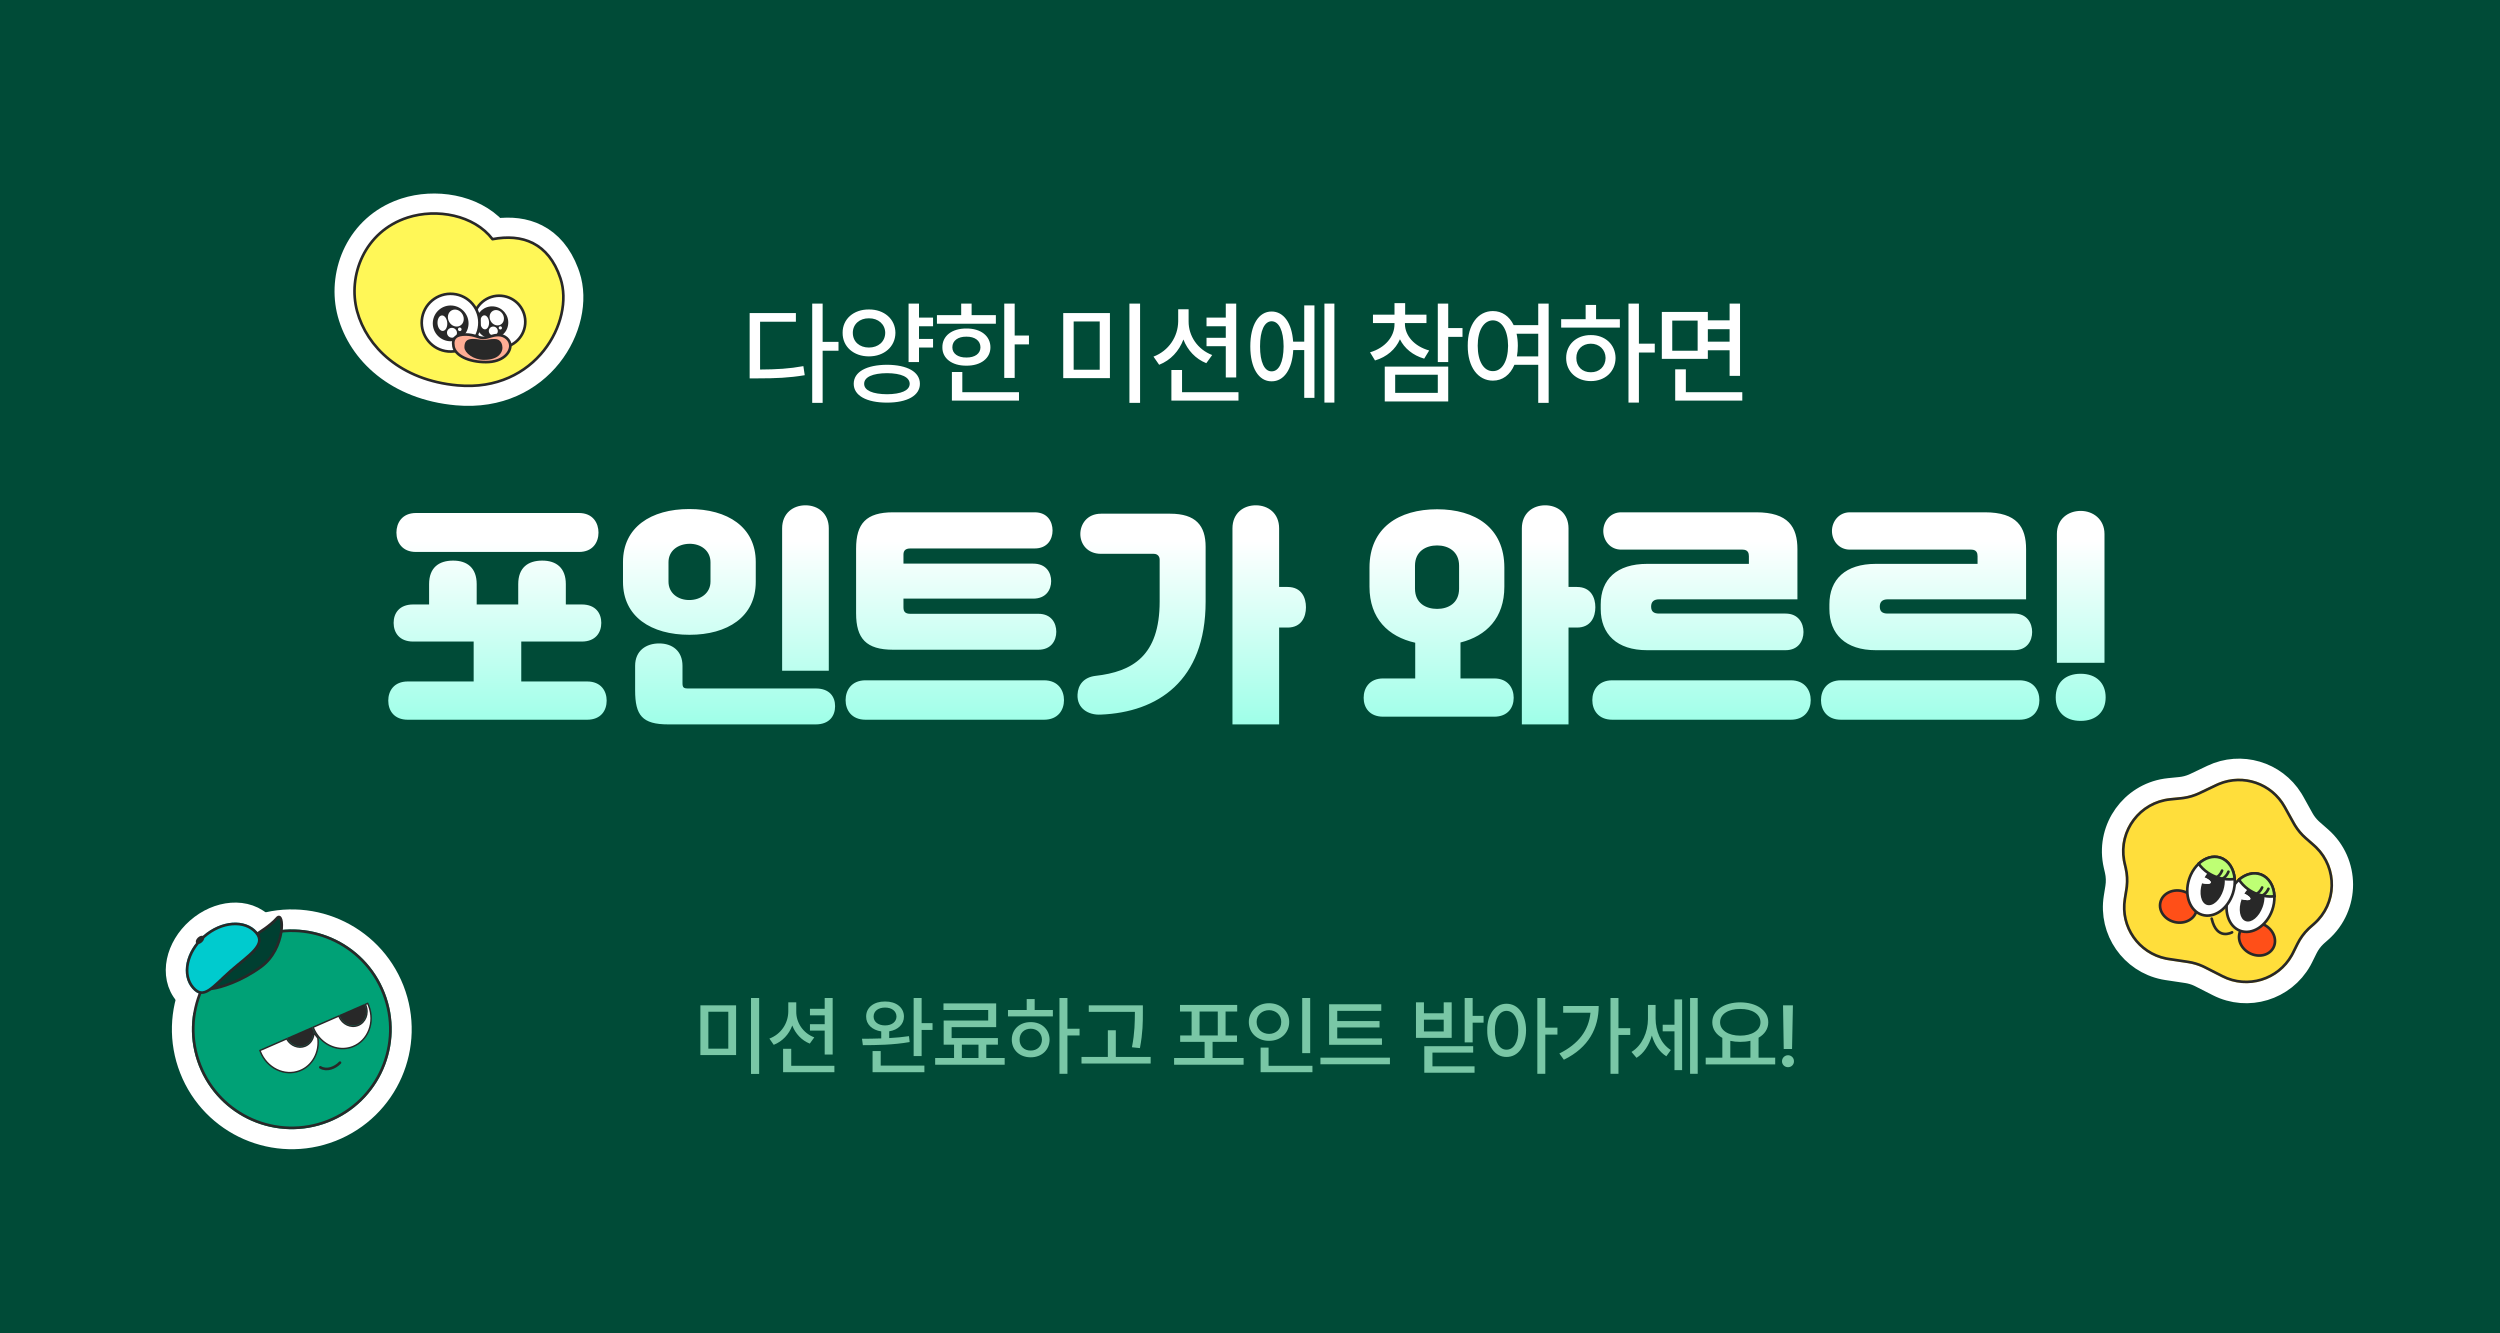 <svg width="375" height="200" viewBox="0 0 375 200" fill="none" xmlns="http://www.w3.org/2000/svg">
<rect width="375" height="200" fill="#004B37"/>
<path d="M86.834 82.795H62.404C60.304 82.795 59.464 81.325 59.464 79.89C59.464 78.49 60.269 76.95 62.404 76.95H86.834C88.969 76.95 89.774 78.49 89.774 79.89C89.774 81.325 88.934 82.795 86.834 82.795ZM78.189 102.22H88.059C90.159 102.22 90.999 103.655 90.999 105.09C90.999 106.595 90.124 107.96 88.059 107.96H61.179C59.114 107.96 58.239 106.595 58.239 105.09C58.239 103.655 59.079 102.22 61.179 102.22H71.049V96.34V96.235H61.984C59.884 96.235 59.044 94.87 59.044 93.435C59.044 92.035 59.849 90.67 61.984 90.67H64.364V87.625C64.364 85.14 65.834 84.09 67.969 84.09C70.069 84.09 71.504 85.175 71.504 87.625V90.67H77.734V87.625C77.734 85.14 79.204 84.09 81.339 84.09C83.439 84.09 84.874 85.175 84.874 87.625V90.67H87.254C89.389 90.67 90.194 92.035 90.194 93.435C90.194 94.87 89.354 96.235 87.254 96.235H78.189V96.34V102.22ZM124.319 100.61H117.319V79.26C117.319 76.985 118.964 75.795 120.819 75.795C122.674 75.795 124.319 76.985 124.319 79.26V100.61ZM93.449 87.275V84.3C93.449 79.085 97.649 76.355 103.389 76.355C109.129 76.355 113.364 79.05 113.364 84.3V87.275C113.364 92.525 109.129 95.22 103.424 95.22C97.684 95.22 93.449 92.525 93.449 87.275ZM100.274 84.335V87.24C100.274 88.955 101.674 90.005 103.389 90.005C105.104 90.005 106.574 88.955 106.574 87.24V84.335C106.574 82.585 105.104 81.535 103.389 81.57C101.674 81.605 100.274 82.62 100.274 84.335ZM122.359 108.66H100.239C96.319 108.66 95.269 107.295 95.269 103.55V99.875C95.269 97.6 96.914 96.515 98.874 96.515C100.834 96.515 102.374 97.635 102.374 99.875V102.465C102.374 103.13 102.549 103.27 103.214 103.27H122.359C124.459 103.27 125.264 104.53 125.264 105.93C125.264 107.365 124.424 108.66 122.359 108.66ZM133.979 76.845H155.189C157.149 76.845 157.884 78.28 157.884 79.575C157.884 80.905 157.114 82.27 155.189 82.27H136.569C135.869 82.27 135.519 82.55 135.519 83.18V84.545H154.979C156.939 84.545 157.674 85.91 157.674 87.17C157.674 88.465 156.904 89.795 154.979 89.795H135.519V91.125C135.519 91.825 135.869 92.07 136.569 92.07H155.749C157.709 92.07 158.444 93.47 158.444 94.765C158.444 96.095 157.674 97.46 155.749 97.46H133.979C129.919 97.46 128.414 95.78 128.414 92V82.305C128.414 78.525 129.919 76.845 133.979 76.845ZM129.849 102.045H156.589C158.759 102.045 159.599 103.585 159.599 105.02C159.599 106.49 158.724 107.96 156.589 107.96H129.849C127.714 107.96 126.839 106.49 126.839 105.02C126.839 103.585 127.679 102.045 129.849 102.045ZM191.869 88.045H193.129C195.264 88.045 195.894 89.69 195.894 91.09C195.894 92.525 195.229 94.135 193.129 94.135H191.869V108.66H184.869V79.26C184.869 76.985 186.514 75.795 188.369 75.795C190.224 75.795 191.869 76.985 191.869 79.26V88.045ZM165.164 77.055H175.524C179.374 77.055 180.844 78.84 180.844 82.025V90.25C180.844 102.185 173.599 106.84 165.129 107.19C163.239 107.295 161.524 106.245 161.629 104.18C161.699 102.71 162.574 101.59 164.324 101.38C169.854 100.75 173.949 98.405 173.949 90.215V83.95C173.949 83.46 173.634 83.075 173.074 83.075H165.164C163.064 83.075 162.049 81.57 162.049 80.1C162.049 78.665 163.029 77.055 165.164 77.055ZM235.278 88.045H236.538C238.673 88.045 239.303 89.69 239.303 91.09C239.303 92.525 238.638 94.135 236.538 94.135H235.278V108.66H228.278V79.26C228.278 76.985 229.923 75.795 231.778 75.795C233.633 75.795 235.278 76.985 235.278 79.26V88.045ZM219.073 101.765H224.113C226.213 101.765 227.053 103.235 227.053 104.67C227.053 106.14 226.178 107.505 224.113 107.505H207.488C205.423 107.505 204.548 106.14 204.548 104.67C204.548 103.235 205.388 101.765 207.488 101.765H212.283V96.41C208.223 95.5 205.423 92.77 205.423 88.01V85.14C205.423 79.155 209.833 76.39 215.573 76.39C221.278 76.39 225.653 79.155 225.653 85.14V88.01C225.653 92.7 222.958 95.395 219.073 96.375V101.765ZM212.248 84.86V88.29C212.248 90.495 213.893 91.335 215.573 91.335C217.218 91.335 218.863 90.495 218.863 88.29V84.86C218.863 82.69 217.218 81.815 215.573 81.815C213.893 81.815 212.248 82.69 212.248 84.86ZM267.828 97.53H247.073C242.523 97.53 240.108 95.115 240.108 91.335V90.67C240.108 86.89 242.523 84.58 247.073 84.58H262.333V83.425C262.333 82.97 262.193 82.445 261.388 82.445H243.188C241.508 82.445 240.493 81.08 240.493 79.645C240.493 78.245 241.508 76.845 243.188 76.845H263.418C268.248 76.845 269.613 79.05 269.613 82.375V89.9H248.858C248.053 89.9 247.668 90.285 247.668 90.985C247.668 91.72 248.053 92.035 248.858 92.035H267.828C269.788 92.035 270.523 93.505 270.523 94.8C270.523 96.13 269.753 97.53 267.828 97.53ZM241.858 102.045H268.598C270.768 102.045 271.608 103.585 271.608 105.02C271.608 106.49 270.733 107.96 268.598 107.96H241.858C239.723 107.96 238.848 106.49 238.848 105.02C238.848 103.585 239.688 102.045 241.858 102.045ZM302.128 97.53H281.373C276.823 97.53 274.408 95.115 274.408 91.335V90.67C274.408 86.89 276.823 84.58 281.373 84.58H296.633V83.425C296.633 82.97 296.493 82.445 295.688 82.445H277.488C275.808 82.445 274.793 81.08 274.793 79.645C274.793 78.245 275.808 76.845 277.488 76.845H297.718C302.548 76.845 303.913 79.05 303.913 82.375V89.9H283.158C282.353 89.9 281.968 90.285 281.968 90.985C281.968 91.72 282.353 92.035 283.158 92.035H302.128C304.088 92.035 304.823 93.505 304.823 94.8C304.823 96.13 304.053 97.53 302.128 97.53ZM276.158 102.045H302.898C305.068 102.045 305.908 103.585 305.908 105.02C305.908 106.49 305.033 107.96 302.898 107.96H276.158C274.023 107.96 273.148 106.49 273.148 105.02C273.148 103.585 273.988 102.045 276.158 102.045ZM315.673 99.42H308.533V80.1C308.533 77.825 310.248 76.635 312.103 76.635C313.923 76.635 315.673 77.86 315.673 80.1V99.42ZM308.358 104.6C308.358 102.43 309.758 101.065 312.103 101.065C314.448 101.065 315.848 102.465 315.848 104.6C315.848 106.735 314.448 108.135 312.103 108.135C309.758 108.135 308.358 106.77 308.358 104.6Z" fill="url(#paint0_linear_4833_63067)"/>
<path d="M123.396 45.536V51.282H125.776V52.608H123.396V60.428H121.832V45.536H123.396ZM112.448 56.756V46.964H119.384V48.256H114.012V55.43C116.511 55.413 118.381 55.311 120.506 54.92L120.71 56.28C118.381 56.671 116.392 56.756 113.638 56.756H112.448ZM139.958 47.644V48.936H137.85V50.84H139.958V52.132H137.85V54.308H136.286V45.536H137.85V47.644H139.958ZM126.392 49.922C126.375 47.848 128.058 46.403 130.336 46.42C132.614 46.403 134.297 47.848 134.314 49.922C134.297 52.013 132.614 53.458 130.336 53.458C128.058 53.458 126.375 52.013 126.392 49.922ZM127.922 49.922C127.922 51.265 128.942 52.132 130.336 52.132C131.73 52.132 132.767 51.265 132.784 49.922C132.767 48.63 131.73 47.729 130.336 47.746C128.942 47.729 127.922 48.63 127.922 49.922ZM128.058 57.572C128.058 55.77 129.979 54.733 133.056 54.716C136.082 54.733 137.986 55.77 137.986 57.572C137.986 59.34 136.082 60.394 133.056 60.394C129.979 60.394 128.058 59.34 128.058 57.572ZM129.622 57.572C129.622 58.575 130.897 59.119 133.056 59.136C135.181 59.119 136.439 58.575 136.456 57.572C136.439 56.552 135.181 55.991 133.056 55.974C130.897 55.991 129.622 56.552 129.622 57.572ZM152.202 45.536V50.33H154.344V51.656H152.202V56.688H150.638V45.536H152.202ZM140.54 48.562V47.27H144.178V45.536H145.742V47.27H149.38V48.562H140.54ZM141.356 52.098C141.339 50.381 142.801 49.259 144.96 49.276C147.102 49.259 148.564 50.381 148.564 52.098C148.564 53.764 147.102 54.869 144.96 54.852C142.801 54.869 141.339 53.764 141.356 52.098ZM142.784 60.088V55.804H144.348V58.83H152.848V60.088H142.784ZM142.852 52.098C142.852 53.05 143.702 53.645 144.96 53.628C146.218 53.645 147.068 53.05 147.068 52.098C147.068 51.095 146.218 50.483 144.96 50.5C143.702 50.483 142.852 51.095 142.852 52.098ZM166.489 46.964V56.722H159.485V46.964H166.489ZM161.049 55.464H164.959V48.222H161.049V55.464ZM169.413 60.428V45.536H171.011V60.428H169.413ZM178.292 48.222C178.275 50.364 179.618 52.421 181.828 53.254L180.944 54.478C179.329 53.832 178.139 52.54 177.51 50.925C176.864 52.659 175.606 54.036 173.872 54.716L173.022 53.492C175.317 52.625 176.694 50.5 176.728 48.222V46.386H178.292V48.222ZM175.708 60.088V55.498H177.306V58.83H185.772V60.088H175.708ZM180.978 51.928V50.67H183.868V48.936H180.978V47.644H183.868V45.536H185.432V56.62H183.868V51.928H180.978ZM200.158 45.536V60.394H198.662V45.536H200.158ZM187.544 51.962C187.544 48.732 188.802 46.726 190.74 46.726C192.542 46.726 193.783 48.443 193.97 51.248H195.636V45.808H197.166V59.68H195.636V52.506H193.987C193.834 55.413 192.576 57.215 190.74 57.198C188.802 57.215 187.544 55.192 187.544 51.962ZM189.006 51.962C189.006 54.325 189.669 55.719 190.74 55.702C191.845 55.719 192.525 54.325 192.542 51.962C192.525 49.582 191.845 48.205 190.74 48.188C189.669 48.205 189.006 49.582 189.006 51.962ZM210.739 48.596C210.756 50.33 212.099 51.928 214.377 52.574L213.629 53.798C211.929 53.305 210.654 52.251 209.991 50.891C209.345 52.387 208.036 53.543 206.251 54.07L205.503 52.846C207.781 52.183 209.192 50.483 209.175 48.596V48.46H205.945V47.202H209.175V45.468H210.773V47.202H213.969V48.46H210.739V48.596ZM207.713 60.224V54.988H217.233V60.224H207.713ZM209.277 58.932H215.669V56.212H209.277V58.932ZM215.669 54.308V45.536H217.233V49.208H219.375V50.534H217.233V54.308H215.669ZM223.935 46.658C225.295 46.658 226.4 47.423 227.046 48.766H230.735V45.536H232.299V60.428H230.735V54.716H227.165C226.536 56.229 225.38 57.096 223.935 57.096C221.708 57.096 220.144 55.073 220.161 51.86C220.144 48.681 221.708 46.658 223.935 46.658ZM221.657 51.86C221.657 54.223 222.575 55.685 223.935 55.668C225.278 55.685 226.196 54.223 226.213 51.86C226.196 49.531 225.278 48.069 223.935 48.052C222.575 48.069 221.657 49.531 221.657 51.86ZM227.488 50.058C227.607 50.602 227.675 51.214 227.675 51.86C227.675 52.438 227.624 52.965 227.539 53.458H230.735V50.058H227.488ZM245.836 45.536V51.554H248.216V52.88H245.836V60.394H244.272V45.536H245.836ZM234.174 49.14V47.882H237.846V45.74H239.41V47.882H242.98V49.14H234.174ZM234.922 53.696C234.922 51.673 236.486 50.245 238.628 50.262C240.753 50.245 242.317 51.673 242.334 53.696C242.317 55.753 240.753 57.164 238.628 57.164C236.486 57.164 234.922 55.753 234.922 53.696ZM236.452 53.696C236.435 54.988 237.353 55.855 238.628 55.838C239.886 55.855 240.821 54.988 240.838 53.696C240.821 52.438 239.886 51.554 238.628 51.554C237.353 51.554 236.435 52.438 236.452 53.696ZM256.176 46.794V48.052H259.44V45.536H261.004V56.382H259.44V52.54H256.176V53.832H249.274V46.794H256.176ZM250.838 52.608H254.646V48.086H250.838V52.608ZM251.28 60.088V55.396H252.878V58.83H261.344V60.088H251.28ZM256.176 51.248H259.44V49.378H256.176V51.248Z" fill="white"/>
<path d="M110.414 150.796V158.258H105.058V150.796H110.414ZM106.254 157.296H109.244V151.758H106.254V157.296ZM112.65 161.092V149.704H113.872V161.092H112.65ZM119.439 151.758C119.426 153.396 120.453 154.969 122.143 155.606L121.467 156.542C120.232 156.048 119.322 155.06 118.841 153.825C118.347 155.151 117.385 156.204 116.059 156.724L115.409 155.788C117.164 155.125 118.217 153.5 118.243 151.758V150.354H119.439V151.758ZM117.463 160.832V157.322H118.685V159.87H125.159V160.832H117.463ZM121.493 154.592V153.63H123.703V152.304H121.493V151.316H123.703V149.704H124.899V158.18H123.703V154.592H121.493ZM132.757 150.224C134.421 150.211 135.591 151.121 135.591 152.486C135.591 153.643 134.707 154.488 133.381 154.696V155.71C134.382 155.658 135.409 155.567 136.345 155.424L136.449 156.308C134.057 156.737 131.366 156.776 129.429 156.776L129.299 155.814C130.144 155.814 131.145 155.801 132.185 155.762V154.709C130.833 154.514 129.91 153.656 129.923 152.486C129.91 151.121 131.093 150.211 132.757 150.224ZM130.885 160.832V157.66H132.107V159.844H138.659V160.832H130.885ZM131.041 152.486C131.041 153.292 131.756 153.812 132.757 153.812C133.771 153.812 134.46 153.292 134.473 152.486C134.46 151.654 133.771 151.134 132.757 151.134C131.756 151.134 131.041 151.654 131.041 152.486ZM137.047 158.414V149.704H138.243V153.474H139.881V154.488H138.243V158.414H137.047ZM150.7 158.7V159.714H140.274V158.7H143.108V156.698H141.548V153.084H148.23V151.498H141.522V150.51H149.426V154.072H142.744V155.71H149.686V156.698H147.944V158.7H150.7ZM144.278 158.7H146.774V156.698H144.278V158.7ZM160.115 149.704V154.306H161.935V155.32H160.115V161.066H158.919V149.704H160.115ZM151.197 152.46V151.498H154.005V149.86H155.201V151.498H157.931V152.46H151.197ZM151.769 155.944C151.769 154.397 152.965 153.305 154.603 153.318C156.228 153.305 157.424 154.397 157.437 155.944C157.424 157.517 156.228 158.596 154.603 158.596C152.965 158.596 151.769 157.517 151.769 155.944ZM152.939 155.944C152.926 156.932 153.628 157.595 154.603 157.582C155.565 157.595 156.28 156.932 156.293 155.944C156.28 154.982 155.565 154.306 154.603 154.306C153.628 154.306 152.926 154.982 152.939 155.944ZM171.429 150.796V151.914C171.429 153.318 171.429 154.891 170.987 157.218L169.791 157.088C170.22 154.891 170.22 153.279 170.233 151.914V151.784H163.317V150.796H171.429ZM162.225 159.532V158.544H166.177V154.54H167.373V158.544H172.599V159.532H162.225ZM186.54 158.7V159.714H176.114V158.7H180.69V156.282H177.024V155.32H178.74V151.732H176.998V150.744H185.578V151.732H183.836V155.32H185.552V156.282H181.886V158.7H186.54ZM179.936 155.32H182.666V151.732H179.936V155.32ZM196.527 149.704V157.972H195.331V149.704H196.527ZM187.323 153.292C187.323 151.654 188.636 150.484 190.365 150.484C192.068 150.484 193.381 151.654 193.381 153.292C193.381 154.969 192.068 156.126 190.365 156.126C188.636 156.126 187.323 154.969 187.323 153.292ZM188.493 153.292C188.493 154.371 189.299 155.073 190.365 155.086C191.392 155.073 192.198 154.371 192.185 153.292C192.198 152.252 191.392 151.537 190.365 151.524C189.299 151.537 188.493 152.252 188.493 153.292ZM189.091 160.832V157.14H190.287V159.87H196.865V160.832H189.091ZM207.295 155.762V156.724H199.365V150.64H207.191V151.628H200.587V153.162H206.931V154.124H200.587V155.762H207.295ZM198.065 159.636V158.648H208.491V159.636H198.065ZM220.898 149.704V152.382H222.536V153.396H220.898V156.36H219.702V149.704H220.898ZM212.396 155.684V150.354H213.592V151.992H216.556V150.354H217.752V155.684H212.396ZM213.592 154.722H216.556V152.954H213.592V154.722ZM213.644 160.91V156.932H220.976V157.894H214.866V159.948H221.184V160.91H213.644ZM225.971 150.562C227.687 150.562 228.896 152.109 228.909 154.54C228.896 156.997 227.687 158.544 225.971 158.544C224.281 158.544 223.059 156.997 223.085 154.54C223.059 152.109 224.281 150.562 225.971 150.562ZM224.229 154.54C224.216 156.347 224.944 157.465 225.971 157.452C227.037 157.465 227.739 156.347 227.739 154.54C227.739 152.759 227.037 151.641 225.971 151.628C224.944 151.641 224.216 152.759 224.229 154.54ZM230.599 161.066V149.704H231.795V154.15H233.615V155.19H231.795V161.066H230.599ZM242.77 149.704V154.228H244.538V155.242H242.77V161.066H241.574V149.704H242.77ZM233.904 158.024C236.764 156.607 238.311 154.566 238.571 151.914H234.476V150.9H239.806C239.793 154.189 238.337 157.127 234.58 158.96L233.904 158.024ZM248.338 152.798C248.351 154.631 249.105 156.568 250.626 157.504L249.95 158.44C248.897 157.79 248.169 156.659 247.779 155.333C247.363 156.776 246.583 157.998 245.478 158.674L244.724 157.79C246.336 156.815 247.181 154.8 247.194 152.876V150.744H248.338V152.798ZM249.404 154.696V153.708H251.172V149.912H252.316V160.52H251.172V154.696H249.404ZM253.512 161.066V149.704H254.656V161.066H253.512ZM266.281 158.648V159.662H255.855V158.648H258.351V155.684C257.415 155.177 256.843 154.358 256.843 153.344C256.843 151.55 258.598 150.367 261.029 150.354C263.486 150.367 265.241 151.55 265.241 153.344C265.241 154.332 264.695 155.138 263.785 155.658V158.648H266.281ZM258.013 153.344C258.013 154.553 259.248 155.346 261.029 155.346C262.81 155.346 264.071 154.553 264.071 153.344C264.071 152.109 262.81 151.329 261.029 151.342C259.248 151.329 258.013 152.109 258.013 153.344ZM259.547 158.648H262.563V156.113C262.095 156.23 261.575 156.282 261.029 156.282C260.496 156.282 260.002 156.23 259.547 156.126V158.648ZM268.937 150.796L268.807 157.348H267.559L267.455 150.796H268.937ZM267.299 159.194C267.299 158.687 267.715 158.284 268.209 158.284C268.69 158.284 269.106 158.687 269.093 159.194C269.106 159.688 268.69 160.091 268.209 160.078C267.715 160.091 267.299 159.688 267.299 159.194Z" fill="#79C7A6"/>
<path d="M74.476 34.262C71.084 30.581 65.191 29.751 60.687 31.203L60.344 31.319C53.445 33.74 50.706 40.764 51.985 46.526L52.123 47.089C53.741 53.041 59.356 58.483 68.524 59.304C74.922 59.876 79.792 57.236 82.744 53.517C85.64 49.868 86.754 45.075 85.494 41.292L85.299 40.741C84.283 38.041 82.684 36.185 80.629 35.141C78.731 34.177 76.6 33.984 74.476 34.262Z" fill="#FFF757" stroke="white" stroke-width="3" stroke-linecap="round" stroke-linejoin="round"/>
<path d="M84.071 41.767C82.267 36.355 78.284 35.04 73.876 35.876C71.107 32.244 65.506 31.226 61.147 32.631C54.642 34.729 52.13 41.397 53.571 46.695C55.011 51.994 60.063 57.041 68.658 57.81C80.402 58.861 86.206 48.172 84.071 41.767Z" fill="#FFF757" stroke="#282828" stroke-width="0.4" stroke-linecap="round" stroke-linejoin="round"/>
<path d="M74.535 52.159C72.385 51.967 70.797 50.068 70.99 47.917C71.182 45.767 73.082 44.179 75.232 44.372C77.383 44.564 78.97 46.464 78.778 48.614C78.585 50.764 76.686 52.352 74.535 52.159Z" fill="white" stroke="#282828" stroke-width="0.4" stroke-linecap="round" stroke-linejoin="round"/>
<path d="M73.602 50.79C72.269 50.671 71.285 49.494 71.404 48.161C71.524 46.828 72.701 45.844 74.034 45.963C75.367 46.083 76.351 47.26 76.231 48.593C76.112 49.926 74.935 50.909 73.602 50.79Z" fill="#282828"/>
<path d="M73.605 48.163C73.289 47.591 73.44 46.902 73.943 46.623C74.447 46.345 75.111 46.583 75.427 47.155C75.744 47.727 75.592 48.417 75.089 48.695C74.586 48.973 73.921 48.735 73.605 48.163Z" fill="white"/>
<path d="M73.354 49.844C73.469 50.198 73.849 50.396 74.204 50.291C74.559 50.185 74.755 49.81 74.64 49.458C74.525 49.106 74.145 48.905 73.79 49.011C73.435 49.117 73.239 49.492 73.354 49.844Z" fill="white"/>
<path d="M74.93 49.395C74.811 49.328 74.769 49.179 74.835 49.062C74.901 48.945 75.051 48.905 75.169 48.972C75.288 49.039 75.331 49.188 75.265 49.305C75.198 49.422 75.049 49.462 74.93 49.395Z" fill="white"/>
<path d="M72.039 48.395C72.001 47.815 72.265 47.326 72.63 47.302C72.994 47.278 73.32 47.729 73.359 48.309C73.397 48.888 73.132 49.378 72.768 49.402C72.403 49.426 72.077 48.975 72.039 48.395Z" fill="white"/>
<path d="M67.201 52.716C64.819 52.503 63.061 50.398 63.274 48.016C63.487 45.634 65.591 43.875 67.974 44.089C70.356 44.302 72.115 46.406 71.901 48.788C71.688 51.171 69.584 52.929 67.201 52.716Z" fill="white" stroke="#282828" stroke-width="0.4" stroke-linecap="round" stroke-linejoin="round"/>
<path d="M67.361 51.178C65.885 51.046 64.796 49.742 64.928 48.267C65.06 46.791 66.363 45.702 67.839 45.834C69.314 45.966 70.404 47.27 70.272 48.745C70.139 50.221 68.836 51.31 67.361 51.178Z" fill="#282828"/>
<path d="M67.364 48.268C67.013 47.634 67.181 46.87 67.738 46.562C68.295 46.254 69.031 46.518 69.382 47.152C69.732 47.785 69.565 48.549 69.007 48.857C68.45 49.166 67.714 48.901 67.364 48.268Z" fill="white"/>
<path d="M67.085 50.131C67.211 50.522 67.632 50.745 68.026 50.626C68.42 50.508 68.636 50.095 68.509 49.703C68.381 49.312 67.961 49.09 67.567 49.209C67.173 49.327 66.957 49.74 67.085 50.131Z" fill="white"/>
<path d="M68.705 49.477C68.751 49.62 68.905 49.701 69.048 49.658C69.192 49.615 69.27 49.464 69.225 49.321C69.18 49.178 69.025 49.097 68.881 49.14C68.738 49.183 68.66 49.334 68.705 49.477Z" fill="white"/>
<path d="M65.629 48.527C65.587 47.885 65.879 47.342 66.282 47.316C66.685 47.289 67.046 47.789 67.089 48.431C67.131 49.074 66.838 49.616 66.435 49.642C66.032 49.669 65.671 49.169 65.629 48.527Z" fill="white"/>
<path d="M76.551 51.87C76.549 52.874 75.467 54.325 72.868 54.319C70.269 54.312 68.289 53.32 68.03 51.987C67.771 50.655 68.508 50.173 69.843 50.175C71.177 50.179 71.727 50.681 72.486 50.683C73.245 50.684 73.819 50.255 74.763 50.256C75.708 50.258 76.552 50.971 76.551 51.87Z" fill="#FFAD94" stroke="#282828" stroke-width="0.4" stroke-linecap="round" stroke-linejoin="round"/>
<path d="M72.59 53.779C71.072 53.775 69.861 52.769 69.862 52.093C69.862 51.417 70.066 51.039 70.916 51.039C71.767 51.04 71.859 51.18 72.595 51.182C73.33 51.184 73.4 51.045 74.204 51.047C75.008 51.05 75.167 51.759 75.168 52.175C75.168 52.592 74.864 53.784 72.588 53.778L72.59 53.779Z" fill="#282828" stroke="#282828" stroke-width="0.4" stroke-linecap="round" stroke-linejoin="round"/>
<path d="M343.936 119.796C341.392 115.698 336.148 114.128 331.748 116.223L329.177 117.447L328.92 117.563C328.317 117.819 327.677 117.983 327.024 118.049L325.364 118.215L324.834 118.283C319.584 119.103 316.014 124.091 316.929 129.325L317.036 129.849L317.207 130.591C317.398 131.415 317.428 132.268 317.294 133.102L317.054 134.594C316.24 139.664 319.586 144.434 324.562 145.442L325.048 145.528L327.978 145.967C328.585 146.058 329.177 146.234 329.734 146.49L329.97 146.605L332.61 147.948C337.187 150.277 342.753 148.554 345.238 144.126L345.468 143.689L346.139 142.336C346.467 141.673 346.906 141.072 347.435 140.558L347.667 140.342L348.239 139.838C352.545 136.036 352.533 129.317 348.214 125.53L346.96 124.43L346.752 124.24C346.278 123.786 345.874 123.264 345.556 122.69L344.173 120.201L343.936 119.796Z" fill="#FFDE3B" stroke="white" stroke-width="3"/>
<path d="M342.688 121.026C340.744 117.525 336.487 116.073 332.83 117.601L332.478 117.758L329.908 118.982C329.16 119.338 328.364 119.578 327.546 119.696L327.194 119.74L325.534 119.906C320.985 120.364 317.828 124.591 318.604 129.034L318.692 129.465L318.864 130.208C319.074 131.116 319.129 132.052 319.026 132.976L318.972 133.371L318.732 134.863C318.063 139.029 320.813 142.948 324.902 143.776L325.302 143.846L328.23 144.285C328.996 144.4 329.74 144.623 330.443 144.945L330.741 145.089L333.381 146.433C337.141 148.346 341.714 146.93 343.755 143.292L343.945 142.934L344.616 141.58C345.03 140.745 345.583 139.987 346.249 139.338L346.542 139.068L347.114 138.563C350.541 135.537 350.639 130.262 347.416 127.107L347.093 126.808L345.839 125.708C345.217 125.162 344.68 124.526 344.248 123.821L344.069 123.515L342.688 121.026Z" fill="#FFDE3B" stroke="#282828" stroke-width="0.4"/>
<path d="M337.43 142.967C336.075 142.249 335.478 140.719 336.098 139.551C336.717 138.383 338.318 138.019 339.674 138.737C341.029 139.456 341.625 140.986 341.006 142.154C340.386 143.322 338.786 143.686 337.43 142.967Z" fill="#FF4F18" stroke="#282828" stroke-width="0.4" stroke-linecap="round" stroke-linejoin="round"/>
<path d="M324.054 135.373C324.344 134.083 325.793 133.31 327.29 133.647C328.787 133.984 329.764 135.303 329.474 136.593C329.183 137.883 327.735 138.655 326.238 138.318C324.741 137.981 323.763 136.663 324.054 135.373Z" fill="#FF4F18" stroke="#282828" stroke-width="0.4" stroke-linecap="round" stroke-linejoin="round"/>
<path d="M341.158 134.444C341.185 135.125 341.078 135.851 340.818 136.571C339.97 138.907 337.83 140.272 336.037 139.621C334.244 138.971 333.479 136.549 334.327 134.215C334.362 134.115 334.402 134.018 334.443 133.922C334.493 133.804 334.545 133.689 334.601 133.578C334.928 132.929 335.359 132.379 335.849 131.956" fill="white"/>
<path d="M341.158 134.444C341.185 135.125 341.078 135.851 340.818 136.571C339.97 138.907 337.83 140.272 336.037 139.621C334.244 138.971 333.479 136.549 334.327 134.215C334.362 134.115 334.402 134.018 334.443 133.922C334.493 133.804 334.545 133.689 334.601 133.578C334.928 132.929 335.359 132.379 335.849 131.956" stroke="#282828" stroke-width="0.4" stroke-linecap="round" stroke-linejoin="round"/>
<path d="M338.627 134.124C338.973 134.25 339.321 134.339 339.669 134.396C339.694 134.901 339.607 135.476 339.397 136.055C338.858 137.54 337.714 138.487 336.842 138.171C335.97 137.856 335.701 136.394 336.239 134.909C336.241 134.902 336.243 134.896 336.245 134.89C336.926 135.075 337.475 135.071 337.551 134.861C337.627 134.651 337.246 134.329 336.657 134.043C336.819 133.783 336.999 133.552 337.19 133.361C337.617 133.671 338.098 133.932 338.627 134.124Z" fill="#282828"/>
<path d="M337.552 134.862C337.476 135.073 336.928 135.075 336.247 134.89C336.36 134.581 336.501 134.298 336.659 134.042C337.249 134.328 337.626 134.659 337.553 134.86L337.552 134.862Z" fill="white"/>
<path d="M341.158 134.444C341.096 132.913 340.348 131.613 339.107 131.164C338.027 130.772 336.822 131.112 335.849 131.955" stroke="#282828" stroke-width="0.4" stroke-linecap="round" stroke-linejoin="round"/>
<path d="M339.669 134.396C339.323 134.339 338.973 134.248 338.627 134.123C338.098 133.931 337.617 133.671 337.19 133.361C336.644 132.964 336.192 132.484 335.847 131.955C336.82 131.113 338.027 130.773 339.106 131.163C340.346 131.614 341.094 132.912 341.157 134.443C340.673 134.493 340.172 134.479 339.666 134.395L339.669 134.396Z" fill="#BEFF74" stroke="#282828" stroke-width="0.4" stroke-linecap="round" stroke-linejoin="round"/>
<path d="M340.262 133.319C340.262 133.319 340.02 133.961 339.387 134.309L340.262 133.319Z" fill="#BEFF74"/>
<path d="M340.262 133.319C340.262 133.319 340.02 133.961 339.387 134.309" stroke="#282828" stroke-width="0.4" stroke-linecap="round" stroke-linejoin="round"/>
<path d="M339.32 133.123C339.32 133.123 339.078 133.764 338.445 134.113L339.32 133.123Z" fill="#BEFF74"/>
<path d="M339.32 133.123C339.32 133.123 339.078 133.764 338.445 134.113" stroke="#282828" stroke-width="0.4" stroke-linecap="round" stroke-linejoin="round"/>
<path d="M335.201 131.843C335.255 132.522 335.176 133.253 334.942 133.982C334.185 136.349 332.099 137.796 330.282 137.214C328.465 136.632 327.608 134.244 328.365 131.877C328.397 131.776 328.432 131.678 328.47 131.581C328.516 131.461 328.563 131.345 328.615 131.231C328.917 130.57 329.326 130.003 329.799 129.562" fill="white"/>
<path d="M335.201 131.843C335.255 132.522 335.176 133.253 334.942 133.982C334.185 136.349 332.099 137.796 330.282 137.214C328.465 136.632 327.608 134.244 328.365 131.877C328.397 131.776 328.432 131.678 328.47 131.581C328.516 131.461 328.563 131.345 328.615 131.231C328.917 130.57 329.326 130.003 329.799 129.562" stroke="#282828" stroke-width="0.4" stroke-linecap="round" stroke-linejoin="round"/>
<path d="M332.66 131.622C333.009 131.734 333.362 131.81 333.711 131.854C333.753 132.358 333.69 132.935 333.502 133.521C333.02 135.026 331.915 136.017 331.031 135.734C330.147 135.451 329.822 134.002 330.303 132.497C330.305 132.491 330.308 132.485 330.31 132.478C330.997 132.636 331.545 132.613 331.614 132.399C331.682 132.185 331.288 131.88 330.688 131.616C330.84 131.349 331.011 131.112 331.194 130.913C331.632 131.206 332.123 131.448 332.66 131.62L332.66 131.622Z" fill="#282828"/>
<path d="M331.613 132.399C331.544 132.613 330.997 132.636 330.309 132.478C330.409 132.165 330.54 131.876 330.687 131.616C331.288 131.879 331.678 132.195 331.613 132.399Z" fill="white"/>
<path d="M335.201 131.843C335.081 130.316 334.283 129.048 333.025 128.645C331.932 128.295 330.74 128.681 329.8 129.56" stroke="#282828" stroke-width="0.4" stroke-linecap="round" stroke-linejoin="round"/>
<path d="M333.711 131.855C333.362 131.811 333.01 131.735 332.66 131.623C332.124 131.451 331.634 131.209 331.194 130.916C330.635 130.54 330.163 130.078 329.798 129.562C330.738 128.683 331.93 128.297 333.024 128.647C334.281 129.05 335.079 130.318 335.199 131.847C334.719 131.915 334.216 131.921 333.709 131.856L333.711 131.855Z" fill="#BEFF74" stroke="#282828" stroke-width="0.4" stroke-linecap="round" stroke-linejoin="round"/>
<path d="M334.263 130.754C334.263 130.754 334.046 131.404 333.427 131.777L334.263 130.754Z" fill="#BEFF74"/>
<path d="M334.263 130.754C334.263 130.754 334.046 131.404 333.427 131.777" stroke="#282828" stroke-width="0.4" stroke-linecap="round" stroke-linejoin="round"/>
<path d="M333.312 130.594C333.312 130.594 333.095 131.244 332.475 131.617L333.312 130.594Z" fill="#BEFF74"/>
<path d="M333.312 130.594C333.312 130.594 333.095 131.244 332.475 131.617" stroke="#282828" stroke-width="0.4" stroke-linecap="round" stroke-linejoin="round"/>
<path d="M334.812 139.849C334.812 139.849 332.526 141.153 331.754 137.801" stroke="#282828" stroke-width="0.4" stroke-linecap="round" stroke-linejoin="round"/>
<circle cx="43.77" cy="154.397" r="16.482" transform="rotate(-21.419 43.77 154.397)" fill="#00A176" stroke="white" stroke-width="3"/>
<path d="M29.479 139.223C31.042 137.848 32.92 137.042 34.738 136.906C36.556 136.77 38.411 137.309 39.681 138.753C40.346 139.508 40.709 140.412 40.574 141.412C40.45 142.319 39.943 143.06 39.449 143.624C38.943 144.202 38.301 144.759 37.676 145.279C37.02 145.825 36.38 146.333 35.729 146.906C35.08 147.477 34.529 148.016 33.959 148.549C33.421 149.051 32.844 149.569 32.256 149.945C31.666 150.322 30.889 150.671 29.979 150.578C29.046 150.482 28.302 149.956 27.71 149.283C26.44 147.839 26.142 145.93 26.509 144.144C26.876 142.359 27.915 140.599 29.479 139.223Z" fill="#00CBCE" stroke="white" stroke-width="3"/>
<circle cx="43.77" cy="154.397" r="14.782" transform="rotate(-21.419 43.77 154.397)" fill="#00A176" stroke="#282828" stroke-width="0.4"/>
<path d="M41.536 137.73C40.645 138.759 38.882 139.903 38.112 140.347L31.923 148.294C33.072 148.127 36.123 147.241 39.143 145.037C42.918 142.283 42.65 136.443 41.536 137.73Z" fill="#003F31" stroke="#282828" stroke-width="0.4" stroke-linecap="round"/>
<path d="M30.602 140.501C31.914 139.346 33.449 138.709 34.865 138.602C36.281 138.496 37.564 138.921 38.405 139.876C38.821 140.349 38.945 140.777 38.89 141.183C38.833 141.602 38.581 142.036 38.17 142.505C37.761 142.972 37.212 143.454 36.589 143.972C35.971 144.487 35.279 145.037 34.606 145.63C33.932 146.223 33.334 146.807 32.798 147.308C32.258 147.812 31.783 148.231 31.341 148.513C30.9 148.795 30.516 148.925 30.154 148.888C29.794 148.851 29.412 148.644 28.986 148.16C28.146 147.205 27.888 145.878 28.174 144.488C28.46 143.097 29.289 141.655 30.602 140.501Z" fill="#00CBCE" stroke="#282828" stroke-width="0.4"/>
<path d="M29.819 140.791C29.948 140.667 30.09 140.594 30.206 140.568C30.326 140.542 30.384 140.571 30.405 140.593C30.427 140.616 30.454 140.676 30.422 140.795C30.391 140.909 30.312 141.047 30.182 141.171C30.052 141.295 29.911 141.369 29.795 141.395C29.674 141.421 29.616 141.391 29.594 141.369C29.573 141.346 29.546 141.287 29.578 141.168C29.609 141.053 29.689 140.915 29.819 140.791Z" fill="#003F31" stroke="#282828" stroke-width="0.4"/>
<path d="M44.976 160.607C42.682 161.507 40.024 160.218 39.049 157.732C39.028 157.679 39.01 157.626 38.993 157.571L42.998 155.819C43.547 156.843 44.733 157.332 45.748 156.934C46.584 156.605 47.091 155.762 47.086 154.853C47.255 155.155 47.453 155.442 47.68 155.712C47.955 157.861 46.847 159.87 44.974 160.605L44.976 160.607Z" fill="white"/>
<path d="M42.952 155.961C43.546 156.972 44.754 157.443 45.788 157.037C46.557 156.735 47.061 156.024 47.173 155.214C47.295 155.402 47.428 155.585 47.576 155.76C47.83 157.846 46.75 159.792 44.936 160.504C42.7 161.381 40.105 160.12 39.152 157.692C39.144 157.672 39.137 157.653 39.13 157.634L42.951 155.964M46.834 154.022L46.82 154.028C47.253 155.168 46.76 156.42 45.708 156.833C44.657 157.245 43.549 156.712 43.05 155.678L38.858 157.511C38.887 157.599 38.912 157.686 38.946 157.773C39.945 160.319 42.663 161.633 45.017 160.71C46.992 159.935 48.078 157.83 47.789 155.667C47.419 155.234 47.108 154.733 46.886 154.166C46.867 154.119 46.855 154.069 46.836 154.021L46.834 154.022Z" fill="#282828"/>
<path d="M52.915 156.999C51.192 157.675 49.165 157.112 47.873 155.595C47.495 155.151 47.198 154.656 46.989 154.124C46.984 154.11 46.978 154.096 46.973 154.083L50.831 152.396C50.831 152.396 50.838 152.415 50.842 152.425C51.314 153.627 52.603 154.246 53.718 153.809C54.833 153.371 55.357 152.038 54.886 150.839C54.864 150.781 54.838 150.722 54.806 150.658L55.153 150.506C55.208 150.622 55.26 150.742 55.307 150.862C56.281 153.345 55.209 156.099 52.915 156.999Z" fill="white"/>
<path d="M55.095 150.652C55.133 150.735 55.168 150.819 55.201 150.903C56.153 153.332 55.108 156.02 52.871 156.898C51.191 157.557 49.215 157.005 47.954 155.525C47.598 155.108 47.316 154.644 47.112 154.143L47.291 154.066L50.767 152.545C51.285 153.752 52.607 154.363 53.754 153.914C54.9 153.464 55.478 152.058 54.984 150.798C54.973 150.771 54.962 150.743 54.95 150.714L55.094 150.65M55.203 150.363L54.648 150.604C54.697 150.692 54.742 150.781 54.779 150.878C55.229 152.024 54.734 153.291 53.675 153.707C52.615 154.123 51.391 153.53 50.941 152.384C50.924 152.339 50.91 152.292 50.894 152.246L47.203 153.86L46.834 154.022C46.852 154.069 46.864 154.117 46.883 154.166C47.106 154.733 47.417 155.234 47.786 155.667C49.078 157.182 51.124 157.821 52.954 157.103C55.308 156.18 56.408 153.367 55.409 150.822C55.347 150.663 55.278 150.512 55.203 150.363Z" fill="#282828"/>
<path d="M50.942 152.383C51.392 153.53 52.616 154.122 53.676 153.706C54.735 153.291 55.23 152.024 54.78 150.878C54.742 150.781 54.698 150.691 54.649 150.603L50.895 152.245C50.911 152.291 50.924 152.338 50.942 152.383Z" fill="#282828"/>
<path d="M45.709 156.832C46.762 156.419 47.256 155.167 46.821 154.029L43.051 155.677C43.549 156.711 44.703 157.227 45.709 156.832Z" fill="#282828"/>
<path d="M48.047 160.099C49.023 160.676 50.279 160.168 50.997 159.401" stroke="#282828" stroke-width="0.4" stroke-linecap="round" stroke-linejoin="round"/>
<defs>
<linearGradient id="paint0_linear_4833_63067" x1="187.5" y1="71" x2="187.5" y2="120" gradientUnits="userSpaceOnUse">
<stop offset="0.207" stop-color="white"/>
<stop offset="1" stop-color="#77FFDF"/>
</linearGradient>
</defs>
</svg>
